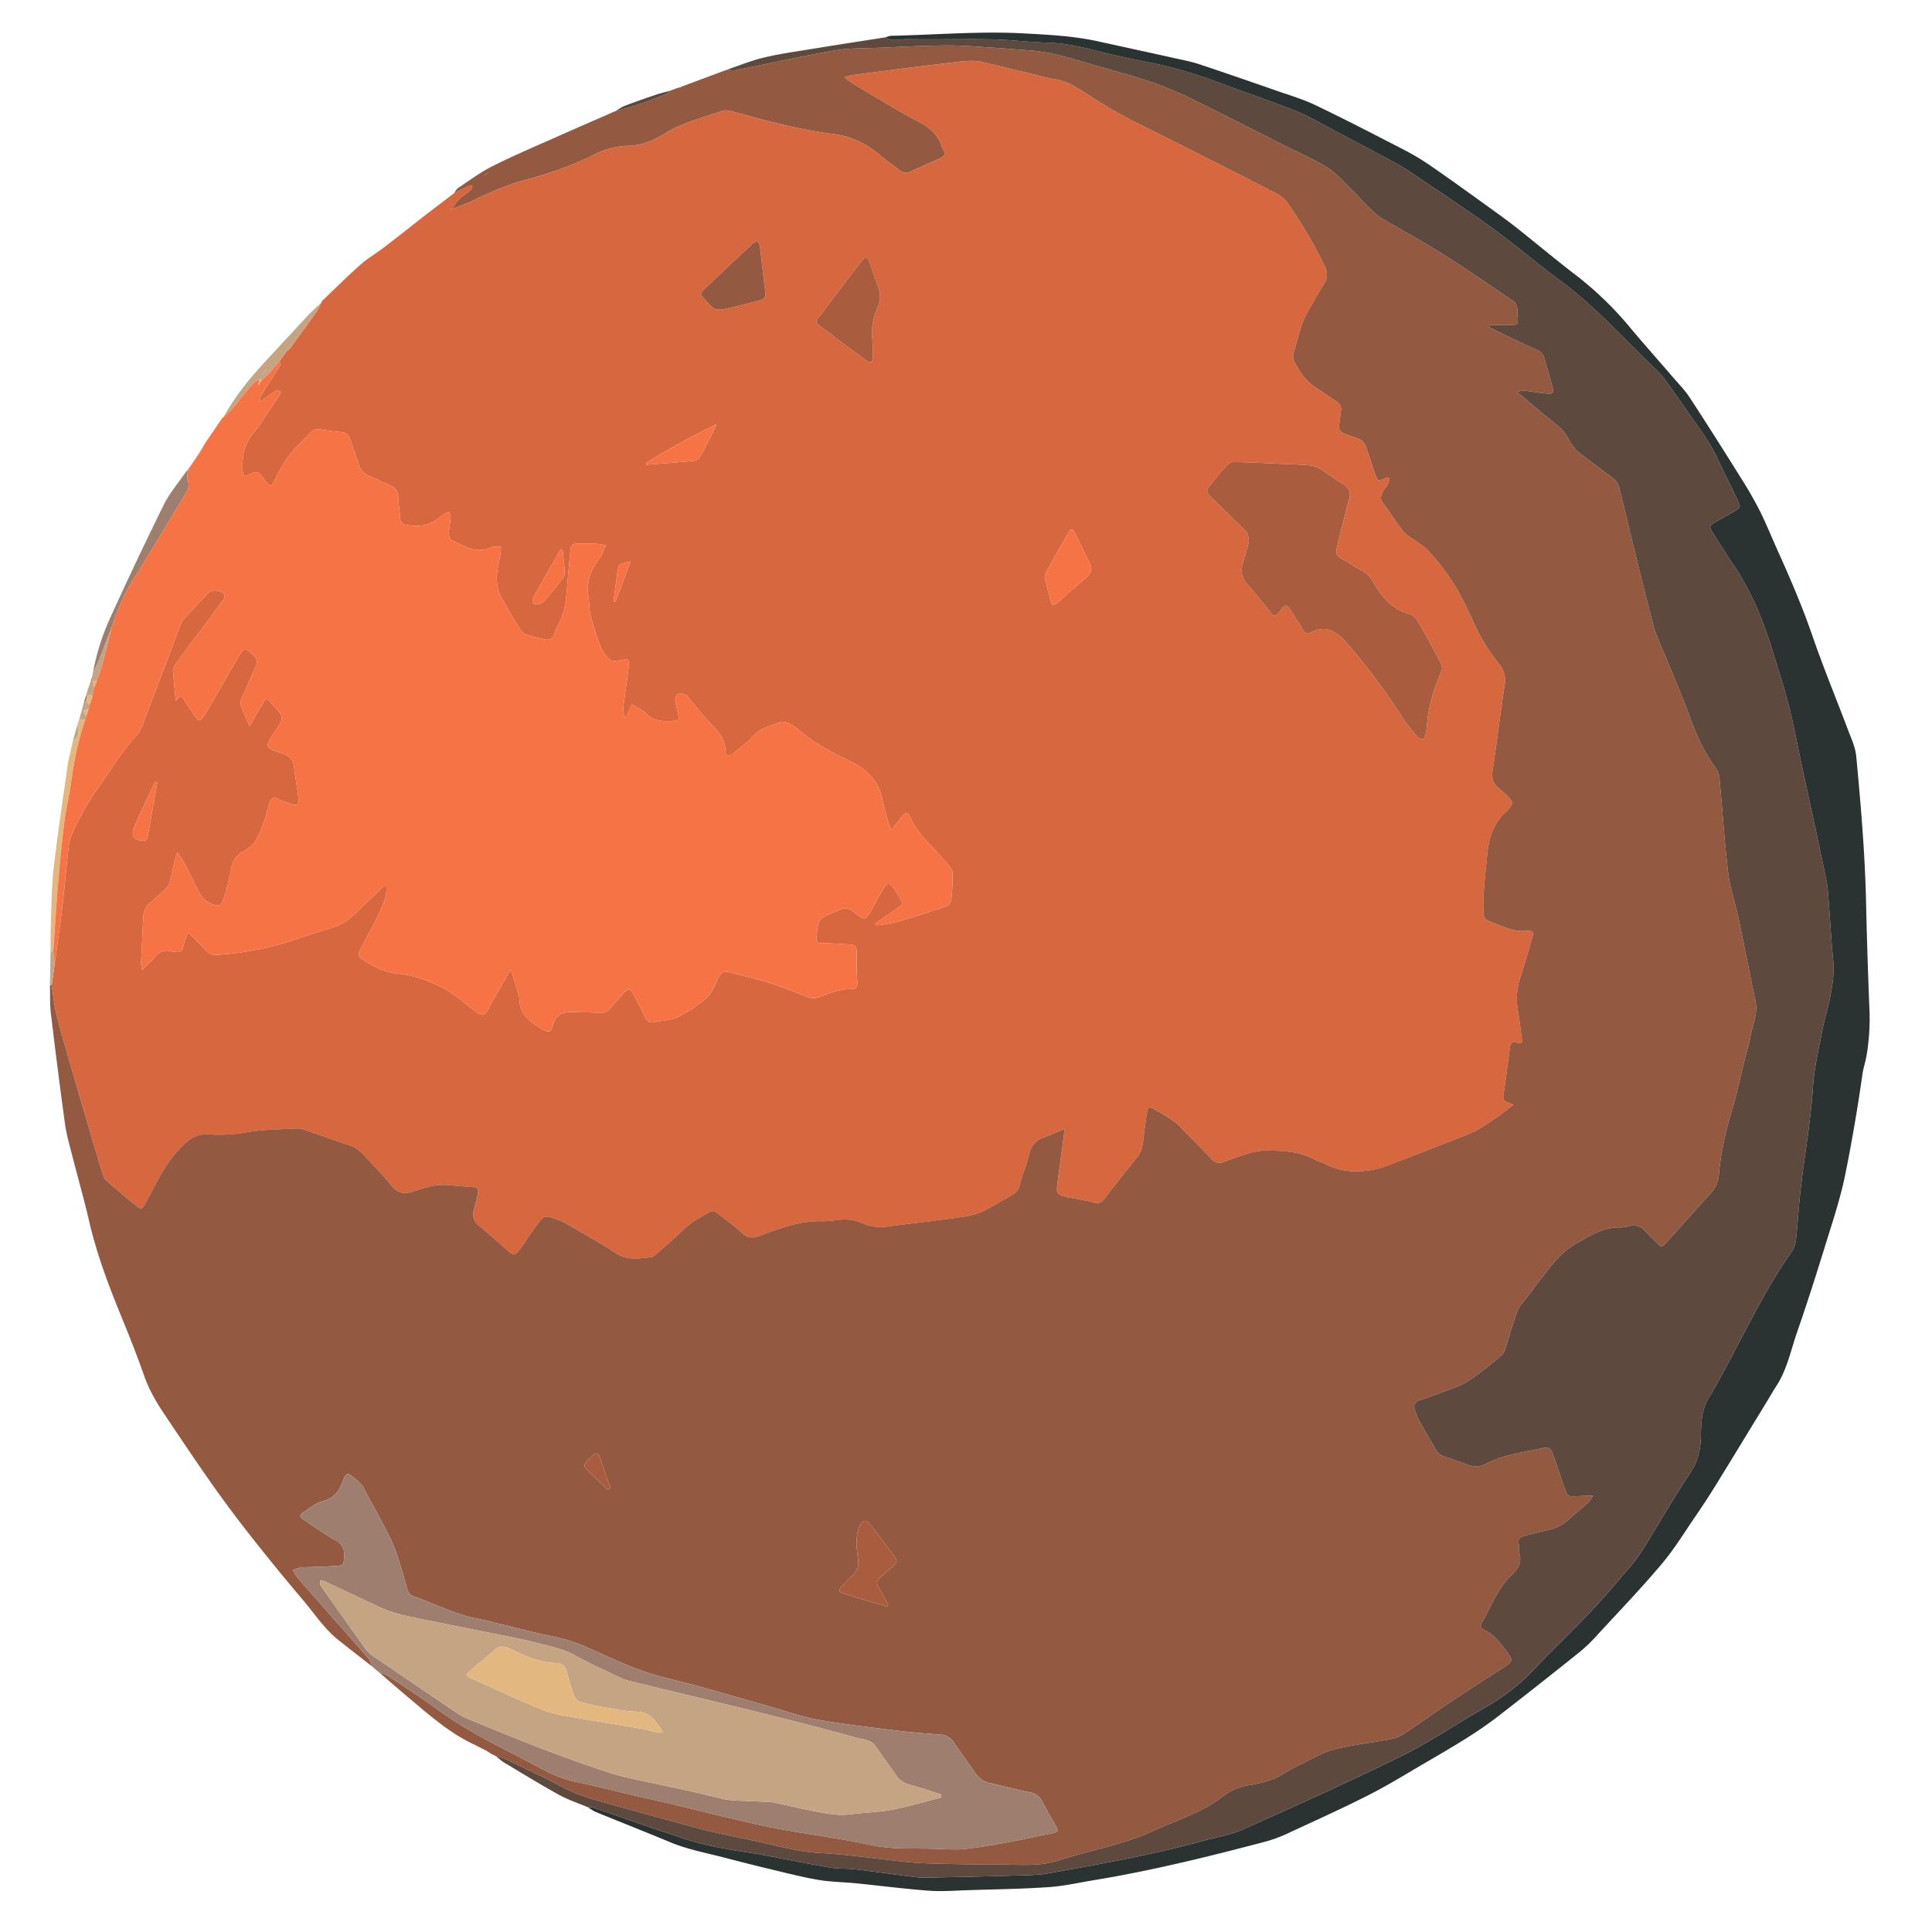 <svg xmlns="http://www.w3.org/2000/svg" viewBox="0 0 620 620">
  <path fill="#D7673F" d="M137.83 68.01l.05-.03.67-.51.04-.04.67-.51.05-.03.67-.52.04-.03.67-.51.05-.03.67-.52.04-.03.67-.51.05-.04.67-.5.04-.04.67-.51.05-.04.92-.68.07-.2.21-.01.9-.72.04-.04c1.18-.58 2.36-1.2 3.57-1.75.7-.32 2.05-.84 2.1-.74.6 1.17-.5 1.6-1.17 2.18-.96.83-2.07 1.5-2.95 2.4-.86.89-1.5 1.98-2.25 2.98l-.55.05.13.32.47-.3c2.15-.87 4.36-1.62 6.44-2.63 5.82-2.83 11.74-5.38 18.04-7 7.41-1.9 14.5-4.68 21.4-7.98a24.63 24.63 0 0 1 10.37-2.68c4.27-.06 8.08-1.52 11.62-3.73 5.75-3.58 12.27-5.2 18.55-7.4.76-.26 1.7-.33 2.48-.13 5.94 1.5 11.82 3.22 17.8 4.6a149.71 149.71 0 0 0 15.28 2.8c5.68.7 10.54 2.83 14.85 6.51 2.17 1.86 4.57 3.44 6.85 5.17 1 .76 1.99 1.1 3.23.54 3.17-1.46 6.36-2.9 9.57-4.28 1.46-.63 1.98-1.49 1.12-2.94-.16-.28-.32-.56-.42-.86-1.3-3.98-4.12-6.26-7.8-8.2-7.02-3.68-13.76-7.9-20.6-11.92-.9-.53-1.7-1.21-2.95-2.1 1.03-.34 1.65-.65 2.3-.73 10.4-1.34 20.8-2.72 31.21-3.91 3.76-.44 7.55-1.15 11.37-.21 5.33 1.32 10.68 2.58 16.02 3.87 2.15.52 4.29 1.24 6.48 1.5 4.3.53 7.68 2.95 11.12 5.18 5.52 3.59 11.22 6.8 17.1 9.74a4295.87 4295.87 0 0 1 43.13 21.79c1.44.74 2.8 1.96 3.72 3.29a152.31 152.31 0 0 1 11.75 19.95c1.11 2.32.87 4.16-.46 6.23-1.72 2.66-3.19 5.5-4.8 8.23-2.52 4.26-3.35 9.1-4.78 13.74-.25.8-.04 1.94.38 2.7 1.74 3.15 3.64 6.2 6.84 8.18 2.25 1.4 4.37 3 6.6 4.44 1.22.8 1.68 1.78 1.42 3.22-.25 1.35-.3 2.74-.57 4.09-.34 1.7.44 2.6 1.93 3.11 1.2.42 2.37.94 3.59 1.26 1.86.49 2.78 1.7 3.32 3.47.83 2.73 1.78 5.44 2.75 8.13.86 2.41.9 2.4 3.32 1.28.19-.08.4-.15.6-.19.1-.02.2.05.5.14.27 1.8-1.16 3.02-1.93 4.36-.87 1.51-.91 2.56.17 3.98 2.26 2.94 4.17 6.14 6.5 9 1.07 1.34 2.82 2.12 4.25 3.17 1.16.86 2.43 1.62 3.41 2.66a71.44 71.44 0 0 1 9.97 13.47c1.89 3.43 3.51 7 5.17 10.56a59.2 59.2 0 0 0 7.67 12.39 8.22 8.22 0 0 1 1.88 7c-1.42 9.12-2.47 18.28-3.87 27.4-.37 2.4.22 4.09 2 5.57 1.13.96 2.25 1.94 3.25 3.03 1.39 1.51 1.35 1.94.1 3.53-.2.25-.38.51-.62.72-4.3 3.66-5.9 8.42-6.42 13.94-.58 6.22-1.45 12.4-1.24 18.67.05 1.52.58 2.36 1.93 2.86 3.84 1.43 7.5 3.44 11.85 3.07 2.11-.18 2.42.36 1.84 2.36-1.2 4.17-2.39 8.34-3.75 12.46-1.15 3.5-1.44 7-.82 10.64.49 2.82.82 5.66 1.2 8.5.29 2.13.24 2.26-1.77 1.85-1.31-.27-1.78.2-1.93 1.33-.71 5.25-1.36 10.51-2.15 15.75-.34 2.32 1.73 1.95 3.24 2.96-1.87 1.4-3.5 2.66-5.18 3.85a91.9 91.9 0 0 1-5.02 3.34 25.48 25.48 0 0 1-3.91 2.05c-9.06 3.57-18.14 7.12-27.24 10.59a24.4 24.4 0 0 1-5.18 1.19c-4.82.7-9.49.18-13.89-2.1-.93-.48-2.02-.68-2.93-1.2-5.1-2.9-10.72-3.04-16.33-3.09-1.76-.02-3.57.43-5.28.93a98.04 98.04 0 0 0-7.82 2.67c-1.68.64-2.88.5-4.2-.95-3.14-3.43-6.55-6.61-9.73-10.01-2.45-2.62-5.6-4.15-8.6-5.92-1.6-.94-2.01-.68-2.3 1.15-.5 3.14-.94 6.3-1.27 9.46a9.38 9.38 0 0 1-2.16 5.15 658.14 658.14 0 0 0-10.21 12.99c-.88 1.13-1.76 1.64-3.25 1.25-2.14-.58-4.33-.94-6.5-1.38-.73-.14-1.48-.19-2.2-.37-3.37-.85-3.58-1.16-3.13-4.57l1.81-13.56.5-3.77c-2.54 1.05-4.5 1.96-6.53 2.65a6.81 6.81 0 0 0-4.82 5.29c-.85 3.48-2.2 6.84-3.16 10.3a4.32 4.32 0 0 1-2.22 2.9c-3.44 1.87-6.74 4.06-10.32 5.6-2.47 1.06-5.28 1.44-7.99 1.81-7.44 1.03-14.92 1.86-22.37 2.83-2.6.34-5.05-.1-7.4-1.14a14.52 14.52 0 0 0-8.07-1.02c-1.67.24-3.38.4-5.06.37-7.08-.2-13.51 2.35-19.97 4.72-2.25.82-3.87.73-5.7-1-2.39-2.24-5.16-4.07-7.68-6.17-.96-.8-1.74-.94-2.84-.34-2.99 1.61-5.9 3.27-8.38 5.68-2.87 2.81-5.96 5.4-8.97 8.06-.3.27-.7.57-1.09.6-3.85.36-7.64 1.21-11.35-1.22-5.13-3.37-10.53-6.33-15.84-9.42a19.95 19.95 0 0 0-3.46-1.55c-3.7-1.29-3.77-1.3-6.19 1.92-1.84 2.46-3.46 5.08-5.3 7.55-1.77 2.37-2.01 2.36-4.19.48-2.96-2.57-5.82-5.26-8.88-7.71-1.83-1.46-2.4-3.1-1.82-5.28.41-1.53.8-3.06 1.18-4.6.53-2.16.18-2.56-1.98-2.68-2.64-.16-5.27-.47-7.9-.64-3.57-.24-6.94.76-10.22 1.93-3.11 1.1-5.46 1-7.69-1.93-2.55-3.35-5.7-6.26-8.49-9.43a11.28 11.28 0 0 0-5.19-3.46c-4.53-1.45-9-3.1-13.52-4.63-.9-.3-1.85-.67-2.76-.62-5.49.3-11.04.27-16.42 1.23-4.02.71-7.98.92-11.96.65-2.96-.2-5.08.61-7.38 2.62-5.02 4.39-8.08 9.99-11.03 15.74-.77 1.5-1.6 2.99-2.43 4.47-.6 1.08-1.33 1.17-2.3.36-3.23-2.75-6.54-5.4-9.7-8.21a6.03 6.03 0 0 1-1.48-2.73c-2.99-9.94-5.94-19.89-8.84-29.85-1.98-6.81-3.97-13.63-5.74-20.5-.82-3.16-1.1-6.45-1.63-9.7l.95-6.81c.82-6.1 1.73-12.18 2.46-18.28.77-6.51 1.3-13.05 2.07-19.56.18-1.54.7-3.1 1.34-4.53a78.42 78.42 0 0 1 8.16-14.3c4.07-5.54 7.4-11.58 12.18-16.64 1.59-1.68 2.3-4.26 3.16-6.52 3.69-9.58 7.28-19.2 10.92-28.79.26-.67.54-1.4 1.02-1.93 2.7-2.98 5.43-5.93 8.22-8.83.97-1.02 4.42-.48 4.97.79.19.42-.1 1.21-.41 1.65-2.55 3.52-5.15 6.99-7.74 10.48-2.6 3.48-5.2 6.95-7.75 10.47a2.9 2.9 0 0 0-.62 1.71c.22 3.15.55 6.28.88 9.73 1-.93 1.62-2 2.54-.47.97 1.63 2.13 3.15 3.14 4.76 1.53 2.47 2.18 2.6 3.66.14 3.06-5.08 5.97-10.25 8.95-15.37.85-1.47 1.73-2.92 2.6-4.37.69-1.13 1.58-1.37 2.63-.5 2.5 2.05 3.28 2.8 1.73 5.82-1.44 2.83-2.52 5.83-3.88 8.7a4.11 4.11 0 0 0-.18 3.65c.76 1.72 1.5 3.45 2.51 5.82l3.05-5.3c.47-.82 1-1.62 1.44-2.46.55-1.03 1.17-1.15 1.94-.26.34.4.65.84 1.02 1.22 3.73 3.93 3.73 3.92.65 8.53-3.35 5-3.4 5.16 2.34 6.97 2.56.8 3.6 2.17 3.87 4.66.35 3.15.94 6.28 1.34 9.43.3 2.45-.3 2.92-2.56 2.1-1.3-.46-2.62-.87-3.84-1.5-1.57-.8-2.44-.2-2.9 1.25-.63 2.02-1.03 4.1-1.76 6.08-.8 2.18-1.65 4.4-2.88 6.34-.8 1.25-2.22 2.24-3.56 3-2.15 1.22-3.54 2.64-3.97 5.29-.59 3.63-1.7 7.19-2.71 10.74-.16.56-.87 1.26-1.42 1.36-1.79.3-5-1.71-5.88-3.46-1.71-3.4-3.42-6.8-5.18-10.17-.53-1.02-1.21-1.96-2.1-3.35-.39 1.03-.7 1.62-.85 2.26-.58 2.46-1.06 4.95-1.71 7.4-.2.76-.74 1.52-1.32 2.08a67.08 67.08 0 0 1-4.73 4.21 6.3 6.3 0 0 0-2.41 4.96c-.21 4.85-.48 9.7-.69 14.55-.02.58.14 1.17.29 2.36 1.7-1.72 3.12-2.93 4.27-4.38 1.37-1.73 2.98-2.2 5.03-1.66.51.13 1.05.13 1.58.2 1.23.19 2-.2 2.32-1.51.35-1.43.88-2.82 1.51-4.76 1.22 1.17 2.23 2.13 3.22 3.12.9.89 1.83 1.77 2.64 2.74 1 1.2 2.2 1.42 3.68 1.33a98.16 98.16 0 0 0 26.66-5.5c3.9-1.37 7.91-2.4 11.78-3.82a14.4 14.4 0 0 0 4.48-2.82c3.3-2.96 6.43-6.12 9.65-9.18.36-.34.84-.55 1.6-1.03.28 3.25-.9 5.86-2.01 8.35-1.59 3.58-3.58 6.97-5.4 10.45l-1.16 2.25c-.62 1.17-.2 2.04.81 2.7 3.56 2.36 7.33 4.3 11.65 4.67 4.85.4 9.32 2.25 13.58 4.2 3.77 1.75 6.95 4.79 10.39 7.27.34.24.63.56.96.82 1.6 1.2 2.77 1.27 3.8-.73 2-3.86 4.23-7.59 6.37-11.37.2-.35.47-.68 1.01-1.46.69 2.21 1.28 4.04 1.82 5.88.35 1.22.87 2.45.9 3.7.13 5.18 3.87 7.43 7.64 9.66 1.55.92 2.52.82 2.92-.99 1.11-4.97 4.68-4.82 8.44-4.65 2.21.1 4.44.02 6.64.24 1.58.16 2.61-.4 3.56-1.55a84.6 84.6 0 0 1 4.41-5c1.31-1.37 1.96-1.25 2.86.42 1.3 2.42 2.63 4.84 3.75 7.35.76 1.68 1.76 2.12 3.5 1.68 1.95-.48 4.05-.46 5.92-1.12 1.96-.69 3.75-1.88 5.56-2.94.9-.53 1.65-1.35 2.55-1.89 2.47-1.48 4.1-3.6 5.13-6.26.26-.68.7-1.3.96-2 .65-1.74 1.92-2.14 3.57-1.72 4.19 1.08 8.42 2.04 12.54 3.33 4.13 1.3 8.17 2.92 12.22 4.48 1.35.53 2.57.64 3.97.13 3.37-1.22 6.71-2.64 10.41-2.59 1.5.02 1.94-.67 1.85-2.2-.2-3.26-.23-6.54-.2-9.82.02-1.5-.6-2.18-2-2.26-3.05-.17-6.11-.41-9.17-.43-1.47-.01-1.93-.53-1.72-1.87l.08-.63c.5-5.28.5-5.29 5.35-7.35.68-.29 1.43-.45 2.06-.83 1.64-.98 2.97-.49 4.35.6 3.88 3.04 3.88 3 6.25-1.4 1.16-2.14 2.34-4.28 3.6-6.35.94-1.53 1.88-1.52 2.91-.04.79 1.13 1.46 2.33 2.2 3.49 1.03 1.61.93 1.99-.64 3.04-2.43 1.63-4.83 3.3-7.24 4.97l.25.6c.55-.03 1.11.02 1.64-.09 2.18-.42 4.4-.75 6.53-1.39 4.75-1.42 9.48-2.94 14.18-4.57.73-.25 1.61-1.24 1.7-1.97.32-2.93.56-5.9.42-8.85-.06-1.09-1.13-2.22-1.94-3.16-2-2.32-4.05-4.6-6.2-6.78a31.4 31.4 0 0 1-5.53-8.06c-.74-1.46-1.25-1.46-2.3-.23-1.16 1.37-2.26 2.78-3.62 4.47-.4-.92-.76-1.51-.93-2.15-.73-2.66-1.5-5.3-2.07-8-1.24-5.82-5.3-9.46-10.19-11.8-5.87-2.8-11.55-5.72-16.47-10.02a12.89 12.89 0 0 0-3.16-2.12c-.9-.4-2.2-.77-3-.42-2.85 1.26-6.07 1.7-8.36 4.3-1.87 2.12-4.23 3.82-6.45 5.61-1.66 1.35-2.57 1.06-2.64-.98-.13-3.38-2.05-5.6-4.19-7.88-2.54-2.69-4.85-5.6-7.25-8.4-.41-.49-.71-1.23-1.23-1.43-.8-.31-1.84-.55-2.58-.27-.49.18-.92 1.36-.85 2.03.19 1.67.69 3.3 1.04 4.96.22 1.05-.13 1.54-1.28 1.62-3.46.23-6.82.3-9.33-2.69-.14-.16-.34-.26-.52-.37l-3.8-2.21c-.56 1.19-1.11 2.38-1.68 3.56-.1.19-.23.35-.5.73-.72-1.67-.64-3.23-.42-4.82.53-3.89 1.09-7.77 1.56-11.66.26-2.21-.02-2.37-2.22-2.06-1.2.17-2.83.65-3.57.09a10.26 10.26 0 0 1-3.16-4.2 85.19 85.19 0 0 1-3.28-10.28c-.51-2.02-.4-4.18-.72-6.26-.71-4.62.91-8.5 3.63-12.07.25-.34.54-.67.7-1.05.44-1.02.82-2.07 1.22-3.1-1.1-.15-2.2-.38-3.32-.43-1.9-.07-3.8.03-5.7-.04-1.44-.06-2.18.57-2.3 1.98-.3 3.47-.64 6.94-.93 10.42-.36 4.32-.56 8.67-2.53 12.68a58.92 58.92 0 0 0-1.78 4.08c-.56 1.42-1.55 1.94-3.01 1.57-2.05-.52-4.14-.92-6.12-1.64-.8-.29-1.5-1.17-1.97-1.95-2-3.24-3.98-6.5-5.8-9.84-2.32-4.22-1.43-8.63-.47-13.01.24-1.07.23-2.2.34-3.29-1.13.07-2.4-.18-3.36.25-4.82 2.2-8.6-.6-12.57-2.44-.51-.24-.82-1.45-.8-2.2.06-1.68.43-3.35.57-5.04.04-.56-.26-1.15-.4-1.72-.5.15-1.02.23-1.44.48-.64.38-1.23.85-1.8 1.33-3.07 2.6-6.62 3-10.45 2.35-1.4-.23-2.02-.87-2.11-2.27-.16-2.32-.59-4.63-.63-6.95-.02-1.95-1.04-2.82-2.63-3.5-2.24-.94-4.42-2.03-6.65-3.01a5.94 5.94 0 0 1-3.45-3.9c-.8-2.53-1.76-5-2.55-7.54-.5-1.6-1.39-2.5-3.12-2.66a92.2 92.2 0 0 1-6.62-.87c-1.41-.24-2.43.21-3.37 1.25-2.2 2.42-4.7 4.62-6.67 7.22-1.84 2.41-3.2 5.2-4.66 7.88-1.19 2.2-1.2 2.26-2.85.24-.14-.16-.26-.34-.39-.5-2.16-2.76-2.18-2.8-5.29-1.38-1.09.5-1.53.3-1.62-.93-.34-4.44.19-8.52 3.17-12.23 2.85-3.53 5.19-7.49 7.74-11.26.36-.53.73-1.05 1-1.62.13-.24.15-.76.01-.84-.3-.2-.83-.39-1.1-.25-.83.44-1.6 1.03-2.38 1.56l-3.17 2.17c.35-1.24.38-1.81.65-2.25 1.73-2.79 3.52-5.54 5.27-8.31.5-.78 1.31-1.5.54-2.56l2.44-3.35.8-.54c2.87-3.96 5.76-7.9 8.58-11.88.63-.9 1.05-1.96 1.57-2.94l-.06.03.33-.65c4.12-3.92 8.16-7.96 12.42-11.74 2.28-2.02 4.98-3.55 7.4-5.42 4.7-3.6 9.34-7.28 14-10.93l.7-.53zm324.39 144.42c-2.35-4.38-4.7-8.77-7.2-13.05-.6-1.02-1.72-2.1-2.8-2.4-5.59-1.48-8.8-5.56-11.48-10.18a9.49 9.49 0 0 0-4.02-3.86c-2.16-1.12-4.16-2.54-6.3-3.68-1.37-.72-1.81-1.72-1.48-3.12a438.48 438.48 0 0 1 4.05-15.96c.57-2.1.03-3.6-1.95-4.79-2.64-1.57-5.05-3.5-7.67-5.1-1-.6-2.32-.88-3.51-.98-3.26-.26-6.54-.36-9.8-.5-4.75-.21-9.5-.46-14.24-.53-.78-.01-1.75.64-2.33 1.27-1.71 1.87-3.28 3.87-4.88 5.84-1.63 2-1.63 2.45.18 4.26 3.14 3.13 6.34 6.22 9.5 9.33.68.67 1.5 1.3 1.9 2.12.41.87.7 2 .52 2.92-.43 2.17-1.16 4.27-1.8 6.4-.76 2.59-.63 4.88 1.35 7.05 2.7 2.97 5.16 6.16 7.67 9.3.97 1.22 1.59.92 2.43-.16 2.38-3.04 2.42-3.02 4.51.28 1.07 1.7 2.19 3.37 3.18 5.12.66 1.15 1.53 1.48 2.64.92 5.31-2.7 8.78.24 11.95 3.92a205.83 205.83 0 0 1 17.4 23.38c1.42 2.22 3.15 4.25 4.85 6.28.4.47 1.24.74 1.9.77.21 0 .57-1 .7-1.59a25 25 0 0 0 .44-3.14c.44-5.43 1.97-10.59 4-15.61.28-.69.52-1.39.9-2.4-.14-.53-.23-1.4-.61-2.11zm-182.29-103.5c-.48-3.7.43-7.14 1.79-10.5a8.3 8.3 0 0 0 .06-6.46c-.96-2.46-1.72-5-2.63-7.48-.88-2.38-1.28-2.47-2.8-.52-3.13 4-6.18 8.05-9.25 12.1-1.54 2.01-3 4.08-4.6 6.05-.83 1.01-.62 1.6.34 2.31 5 3.71 9.99 7.47 15 11.17.48.35 1.18.68 1.69.59.31-.06.46-.96.54-1.14-.04-2.32.11-4.24-.14-6.11zm-54.87-14.1c1.28 1.38 2.45 2.94 3.95 4.03.77.57 2.21.61 3.24.39 3.82-.84 7.59-1.88 11.38-2.83 1.38-.35 2.2-.9 1.97-2.62-.67-4.92-1.13-9.87-1.73-14.8-.07-.56-.48-1.08-.73-1.63-.54.27-1.18.42-1.6.81-5.18 4.83-10.32 9.68-15.46 14.54-.45.42-.8.94-1.12 1.33.05.38-.01.66.1.78zm112.25 98.42c.35 1.21 1.3.85 2 .25 1.28-1.1 2.5-2.26 3.76-3.38 1.89-1.67 3.81-3.31 5.7-4.99 1.29-1.15 1.92-2.47 1.05-4.2-1.65-3.31-3.26-6.63-4.87-9.95-.45-.92-1.13-1.56-1.81-.42-2.58 4.35-5.03 8.78-7.51 13.18-.15.27-.18.6-.39 1.4.6 2.42 1.25 5.3 2.07 8.11zm-115.02-45.32c.76-.07 1.8-.48 2.15-1.07 2-3.42 3.82-6.94 5.45-10.66-7.87 3.69-15.26 8.01-22.63 12.37l.25.58c4.92-.4 9.86-.75 14.78-1.22zm-51.14 43.86c-.74 1.34-.03 2.36 1.47 2.08.85-.16 1.77-.7 2.35-1.36 1.87-2.13 3.63-4.37 5.37-6.62.43-.55.93-1.3.9-1.93-.12-2.48-.44-4.96-.69-7.44l-.73-.07c-2.9 5.11-5.82 10.2-8.67 15.34zM42.98 265.58c-1.15 2.61.51 4.54 3.42 4.15.27-.03.55-.26.76-.46.14-.13.18-.38.22-.59l3.11-17.57-.78-.14c-2.25 4.87-4.57 9.7-6.73 14.6zm155.15-81.83c-.45 3.1-.84 6.2-1.25 9.3l.63.15 4.87-13c-3.82.76-3.85.76-4.25 3.55z"/>
  <path fill="#935941" d="M145.04 67.03c.74-1 1.39-2.1 2.25-2.98.88-.9 1.99-1.57 2.95-2.4.67-.58 1.77-1.01 1.16-2.18-.05-.1-1.39.42-2.1.74-1.2.55-2.38 1.17-3.57 1.75.43-.56.74-1.29 1.3-1.65 3.7-2.44 7.28-5.15 11.23-7.1 7.1-3.54 14.43-6.62 21.68-9.86 4.83-2.15 9.69-4.25 14.53-6.37l1.68-.76 1.35-.57c2.32-.64 4.68-1.18 6.96-1.95 3-1 5.95-2.16 8.9-3.33.64-.25 1.15-.84 1.72-1.28l1.4-.51.58-.23 1.15-.32.87-.36 14.12-5.27c1 .05 2.03.3 2.98.1 10.5-2.08 20.94-4.46 31.48-6.27 4.97-.86 10.11-.71 15.18-.93 7.08-.3 14.17-.69 21.25-.72 5.06-.02 10.12.45 15.18.76 3.59.22 7.16.57 10.75.8 7.47.47 14.5 2.84 21.62 4.89 6.3 1.81 12.64 3.5 18.83 5.64a118.6 118.6 0 0 1 13.38 5.76c9.61 4.72 19.12 9.62 28.68 14.44 4.54 2.3 9.27 4.28 13.56 6.97 2.88 1.82 5.16 4.6 7.68 7 3.51 3.34 6.38 7.36 10.7 9.85 6.62 3.79 13.28 7.52 19.72 11.59 7.17 4.53 14.1 9.43 21.16 14.12 1.98 1.32 1.52 3.36 1.67 5.17.23 2.7.12 2.69-2.65 2.7-2.06 0-4.1.06-6.16.1l-.2.7c2.52 1.22 5.02 2.46 7.54 3.66a285.5 285.5 0 0 0 7.5 3.48c1.35.6 2.26 1.5 2.65 2.94.84 3.07 1.73 6.11 2.53 9.19.44 1.69.07 2.14-1.72 1.97-2.22-.2-4.42-.58-6.63-.84a5.6 5.6 0 0 0-2.97.33c2.37 2.01 4.73 4.04 7.12 6.04 2.11 1.76 4.35 3.39 6.36 5.26a13.74 13.74 0 0 1 3.07 3.92c.97 2 2.34 3.5 4.05 4.8 3.29 2.49 6.57 5 9.9 7.44a5.44 5.44 0 0 1 2.25 3.3c3.58 14.7 7.12 29.43 10.92 44.09.97 3.75 2.84 7.27 4.3 10.9 2.49 6.18 5.16 12.3 7.43 18.57 2.1 5.8 4.6 11.34 8.28 16.34.7.97 1.12 2.3 1.23 3.51.95 10.01 1.56 20.06 2.76 30.04.6 5.01 2.33 9.88 3.38 14.86 1.86 8.8 3.52 17.65 5.4 26.45.82 3.86-.85 7.29-1.51 10.88-.56 3-1.5 5.94-2.24 8.91-1.09 4.41-1.97 8.88-3.26 13.23-2.2 7.42-4.12 14.9-4.74 22.63a9.94 9.94 0 0 1-2.81 6.2c-4.74 5.13-9.32 10.4-14.03 15.57-1.48 1.63-1.6 1.56-3.2 0a109.78 109.78 0 0 1-3.78-3.85 4.74 4.74 0 0 0-4.6-1.49c-1.05.19-2.1.52-3.14.49-5.5-.17-9.77 2.68-14.32 5.24-5.05 2.84-8.1 7.33-11.48 11.63-1.96 2.5-3.77 5.13-5.83 7.54-1.68 1.96-2.05 4.38-2.85 6.65-.96 2.69-1.65 5.47-2.6 8.17-.29.84-.88 1.7-1.57 2.26-3.5 2.76-6.9 5.7-10.66 8.04-2.74 1.7-6 2.6-9.05 3.79a93.51 93.51 0 0 1-6 2.1c-1.68.52-2.17 1.6-1.65 3.16.4 1.2.83 2.4 1.43 3.5 1.58 2.88 3.3 5.68 4.9 8.55a5.8 5.8 0 0 0 3.47 3.01c2.53.78 4.98 1.79 7.5 2.6 1.74.58 3.46.67 5.22-.25 5.63-2.95 11.89-3.77 18-5.05 2.68-.57 3.04-.29 3.96 2.31 1.17 3.3 2.27 6.62 3.42 9.92 1.1 3.21 1.11 3.2 4.41 3.06 1.45-.06 2.89-.1 4.87-.15-.69 1.04-.96 1.72-1.46 2.16-2.13 1.9-4.35 3.7-6.48 5.6a13.95 13.95 0 0 1-6.74 3.33c-2.5.5-4.94 1.22-7.4 1.84-1.3.33-2.05.98-1.79 2.48.18 1.04 0 2.15.26 3.16.75 2.82-.3 4.92-2.33 6.76-4.7 4.25-6.64 10.25-9.78 15.5-.64 1.06-.21 1.8.83 2.28 3.4 1.61 5.51 4.55 7.63 7.48 1.51 2.1 1.43 2.7-.67 4.07-3.19 2.08-6.42 4.09-9.61 6.17-3.28 2.13-6.54 4.3-9.78 6.48-4.56 3.09-9.04 6.28-13.65 9.27a12.4 12.4 0 0 1-4.4 1.65c-5.83 1.1-11.77 1.7-17.5 3.14-3.53.88-6.78 2.86-10.1 4.46a81.11 81.11 0 0 0-7 3.76c-3.16 1.92-6.7 2.7-10.21 3.3a19.14 19.14 0 0 0-8.67 3.68c-6.74 5.24-14.84 7.6-22.41 11.07-9.7 4.46-20.22 6.2-30.29 9.43-6.16 1.98-12.34 1.33-18.54 1.32-6.65 0-13.3-.12-19.96-.27-3.27-.08-6.56-.2-9.81-.53-9.37-.95-18.71-2.4-28.1-2.9-5.9-.32-11.46-1.7-17.1-3.01-5.87-1.36-11.8-2.46-17.67-3.8-3.8-.88-7.57-1.98-11.34-3-7.14-1.95-14.28-3.86-21.4-5.89-4.87-1.38-9.78-2.62-14.34-5.02-6.28-3.3-12.71-6.32-19.1-9.4-1.03-.5-2.18-.7-3.28-1.05l-1.38-.66-1.59-1.02c-1.6-.8-3.2-1.62-4.81-2.41-7.49-3.68-13.66-9.18-19.97-14.47-3.23-2.7-6.4-5.48-9.59-8.22 1.05.42 2.2.68 3.12 1.3 5.3 3.51 10.62 7 15.78 10.72 6.99 5.03 14.45 9.22 22.13 13.08 4.26 2.15 8.44 4.43 12.67 6.64a36.99 36.99 0 0 0 9.84 3.45c5.68 1.16 11.3 2.66 16.96 3.98 5.04 1.18 10.1 2.29 15.14 3.48 5.24 1.24 10.45 2.59 15.7 3.81 5.35 1.25 10.69 2.57 16.08 3.58 7.39 1.38 14.82 2.46 22.23 3.73 3.12.54 6.21 1.24 9.33 1.84 6.28 1.2 12.64.78 18.98.97 3.38.1 6.8.4 10.13.05 4.84-.5 9.63-1.41 14.42-2.28 4.17-.76 8.3-1.7 12.46-2.54 3.29-.68 3.27-.67 1.66-3.45-1.33-2.29-2.61-4.6-3.86-6.94a5.2 5.2 0 0 0-3.84-2.94c-4.35-.86-8.65-2-12.97-2.99a7.65 7.65 0 0 1-4.79-3.39c-2.19-3.24-4.55-6.37-6.74-9.61a5.48 5.48 0 0 0-4.47-2.57c-4.32-.31-8.65-.62-12.95-1.15-8.73-1.08-17.48-2.07-26.15-3.58-5.07-.88-9.98-2.7-14.96-4.1-7.93-2.26-15.85-4.56-23.8-6.77-5.8-1.61-11.74-2.77-17.4-4.75-6.09-2.13-11.93-4.96-17.84-7.54a54.3 54.3 0 0 0-11.46-3.67c-5.59-1.08-11.1-2.6-16.64-3.92-2.37-.57-4.71-1.23-7.1-1.67-7.26-1.34-13.76-4.83-20.64-7.21-1.13-.4-1.66-1.15-1.99-2.25-1.32-4.47-2.45-9.02-4.15-13.34-1.54-3.92-3.7-7.6-5.64-11.36-1.22-2.35-2.68-4.59-3.76-7-.97-2.17-2.75-3.43-4.48-4.81-1.06-.84-1.74-.42-2.21.66-.21.48-.42.97-.6 1.47-1.12 3.17-3 5.28-6.53 6.2-2.25.58-4.2 2.35-6.25 3.65-.97.6-.92 1.35.02 1.98 1.84 1.26 3.68 2.51 5.54 3.72 1.5.99 2.99 2.04 4.59 2.84 2.49 1.25 3.46 3.09 3.19 5.87-.21 2.16-.13 2.44-2.22 2.6-3.48.25-6.97.31-10.46.45-.31.02-.65-.1-.95-.02-.96.27-1.91.6-2.86.9.47.8.85 1.67 1.45 2.36 3.95 4.55 7.94 9.07 11.93 13.6 3.63 4.12 7.3 8.22 10.87 12.4.64.74.92 1.8 1.37 2.7-3.63-2.83-7.29-5.65-10.9-8.52-4.53-3.59-7.67-8.44-11.35-12.79a702.44 702.44 0 0 1-14.3-17.42 420.3 420.3 0 0 1-13.24-17.41c-5.88-8.28-11.54-16.7-17.18-25.14-2.51-3.77-4.78-7.66-6.3-12-2.3-6.6-4.9-13.1-7.54-19.56-4.06-9.9-7.8-19.9-10.2-30.36-1.6-6.92-3.57-13.74-5.32-20.61-.86-3.38-1.87-6.76-2.35-10.2a1951.3 1951.3 0 0 1-4.59-35.92c-.34-2.9-.2-5.88-.27-8.83l.28.04.28.06c.52 3.24.8 6.53 1.62 9.7 1.77 6.86 3.76 13.68 5.75 20.49 2.9 9.96 5.85 19.91 8.83 29.85.3.98.75 2.08 1.48 2.73 3.17 2.81 6.48 5.46 9.7 8.2.97.82 1.7.73 2.3-.35.83-1.48 1.66-2.96 2.43-4.47 2.96-5.75 6.01-11.35 11.04-15.74 2.3-2 4.4-2.83 7.37-2.62 3.99.27 7.94.06 11.97-.65 5.37-.96 10.93-.93 16.41-1.23.91-.05 1.87.32 2.77.62 4.5 1.53 8.98 3.18 13.52 4.63 2.1.67 3.74 1.82 5.19 3.46 2.8 3.17 5.93 6.08 8.49 9.43 2.22 2.92 4.57 3.03 7.68 1.93 3.28-1.17 6.65-2.17 10.22-1.93 2.64.17 5.27.48 7.9.64 2.16.12 2.51.52 1.98 2.68-.38 1.54-.76 3.07-1.17 4.6-.59 2.18-.01 3.81 1.81 5.28 3.06 2.45 5.92 5.14 8.89 7.7 2.18 1.9 2.42 1.9 4.19-.47 1.83-2.46 3.45-5.09 5.3-7.55 2.42-3.22 2.48-3.2 6.18-1.92 1.2.41 2.37.92 3.46 1.55 5.31 3.09 10.71 6.05 15.84 9.42 3.71 2.43 7.5 1.58 11.36 1.22.38-.03.78-.33 1.08-.6 3.02-2.66 6.1-5.25 8.98-8.06 2.47-2.41 5.38-4.06 8.37-5.68 1.1-.6 1.89-.46 2.85.34 2.52 2.1 5.29 3.93 7.67 6.17 1.83 1.73 3.45 1.83 5.7 1 6.46-2.37 12.9-4.91 19.97-4.72 1.69.04 3.4-.13 5.07-.37 2.8-.4 5.46-.1 8.06 1.02a13.74 13.74 0 0 0 7.4 1.14c7.46-.97 14.93-1.8 22.38-2.83 2.7-.37 5.52-.74 7.98-1.8 3.58-1.55 6.89-3.74 10.32-5.62a4.32 4.32 0 0 0 2.22-2.88c.96-3.47 2.31-6.83 3.17-10.31a6.81 6.81 0 0 1 4.82-5.29c2.03-.69 3.98-1.6 6.53-2.65l-.5 3.77c-.6 4.52-1.22 9.04-1.81 13.56-.45 3.41-.24 3.72 3.12 4.57.72.18 1.47.23 2.2.37 2.17.44 4.37.8 6.5 1.38 1.5.4 2.38-.12 3.25-1.25 3.36-4.37 6.75-8.71 10.22-12.99a9.37 9.37 0 0 0 2.16-5.15c.32-3.16.77-6.32 1.26-9.46.3-1.83.71-2.1 2.3-1.15 3 1.77 6.15 3.3 8.6 5.92 3.18 3.4 6.6 6.58 9.74 10.01 1.32 1.45 2.51 1.6 4.2.95 2.57-.99 5.17-1.9 7.82-2.67a18.8 18.8 0 0 1 5.28-.93c5.6.05 11.23.19 16.32 3.1.91.51 2 .7 2.94 1.2 4.4 2.27 9.06 2.79 13.88 2.09a24.4 24.4 0 0 0 5.18-1.2c9.1-3.46 18.18-7 27.24-10.58a25.48 25.48 0 0 0 3.92-2.05 91.14 91.14 0 0 0 5.01-3.34c1.69-1.19 3.32-2.46 5.18-3.85-1.51-1-3.58-.64-3.23-2.96.78-5.24 1.43-10.5 2.14-15.75.16-1.13.62-1.6 1.94-1.33 2 .41 2.05.29 1.76-1.86-.37-2.83-.7-5.67-1.2-8.49-.62-3.63-.33-7.13.83-10.64 1.36-4.12 2.55-8.29 3.75-12.46.57-2 .27-2.54-1.84-2.36-4.36.37-8.01-1.64-11.85-3.07-1.35-.5-1.88-1.34-1.94-2.86-.2-6.28.66-12.45 1.24-18.67.52-5.52 2.13-10.28 6.42-13.94.24-.2.43-.47.63-.72 1.24-1.6 1.28-2.02-.1-3.53-1-1.09-2.13-2.07-3.26-3.03-1.77-1.48-2.37-3.16-2-5.57 1.4-9.12 2.46-18.28 3.87-27.4a8.22 8.22 0 0 0-1.88-7 59.16 59.16 0 0 1-7.67-12.39c-1.65-3.55-3.28-7.13-5.17-10.56a71.69 71.69 0 0 0-9.97-13.47c-.98-1.04-2.25-1.8-3.41-2.66-1.43-1.05-3.17-1.83-4.25-3.16-2.33-2.87-4.24-6.07-6.5-9.01-1.08-1.42-1.03-2.47-.16-3.98.77-1.34 2.2-2.55 1.92-4.36-.3-.09-.4-.16-.5-.14-.2.04-.4.1-.6.2-2.42 1.1-2.46 1.12-3.32-1.29-.96-2.7-1.91-5.4-2.74-8.13-.54-1.77-1.47-2.98-3.33-3.47-1.22-.32-2.4-.84-3.6-1.26-1.48-.52-2.26-1.41-1.92-3.11.27-1.35.32-2.74.57-4.1.26-1.43-.2-2.42-1.42-3.21-2.23-1.44-4.35-3.04-6.6-4.44-3.2-1.99-5.1-5.03-6.84-8.19a3.86 3.86 0 0 1-.38-2.69c1.43-4.63 2.27-9.48 4.78-13.74 1.62-2.74 3.08-5.57 4.8-8.23 1.33-2.07 1.58-3.91.46-6.23a152.31 152.31 0 0 0-11.74-19.95 10.52 10.52 0 0 0-3.73-3.29 4306.36 4306.36 0 0 0-43.12-21.79c-5.89-2.93-11.59-6.15-17.1-9.74-3.44-2.23-6.83-4.65-11.13-5.17-2.19-.27-4.32-1-6.48-1.51-5.34-1.29-10.69-2.55-16.02-3.87-3.81-.94-7.6-.23-11.37.2-10.41 1.2-20.8 2.58-31.2 3.92-.66.08-1.28.4-2.3.72 1.24.9 2.04 1.58 2.94 2.1 6.84 4.03 13.58 8.25 20.6 11.94 3.68 1.93 6.51 4.2 7.8 8.2.1.3.27.57.43.85.85 1.45.33 2.31-1.13 2.94-3.2 1.38-6.4 2.82-9.57 4.28-1.24.57-2.23.22-3.23-.54-2.28-1.73-4.67-3.31-6.84-5.17a27.3 27.3 0 0 0-14.86-6.5 149.76 149.76 0 0 1-15.28-2.82c-5.97-1.37-11.86-3.1-17.8-4.6a4.55 4.55 0 0 0-2.47.14c-6.3 2.2-12.8 3.82-18.56 7.4-3.54 2.2-7.34 3.67-11.62 3.73a24.63 24.63 0 0 0-10.37 2.68 116 116 0 0 1-21.4 7.99c-6.3 1.61-12.21 4.16-18.04 7-2.08 1-4.29 1.75-6.44 2.62l-.04-.06zm11.17-11.32l-.71.54-.21.11.23-.07.72-.55.7-.55.2-.08-.21.06-.72.54zm125.84 453.8c-.78-1.28-.8-2.32.41-3.32 1.3-1.07 2.56-2.19 3.83-3.3 1.73-1.48 1.86-1.92.57-3.67a371.86 371.86 0 0 0-7.5-9.82c-1.47-1.86-2.44-1.84-3.48.31-.69 1.44-.93 3.2-.98 4.82-.06 1.99.19 4 .48 5.98.32 2.1-.39 3.7-1.84 5.12-1.22 1.17-2.44 2.34-3.57 3.59-.9 1-.71 1.7.56 2.1 4.7 1.46 9.42 2.86 14.13 4.28l.38-.6c-.99-1.83-1.92-3.7-3-5.48zM192.4 467.4c-.38-1.1-1.14-1.22-1.96-.52-.8.68-1.5 1.48-2.25 2.21-.9.87-.7 1.76.06 2.5 2.23 2.2 4.52 4.34 6.79 6.5l.86-.59c-1.17-3.37-2.32-6.74-3.5-10.1z"/>
  <path fill="#5D493E" d="M233.2 22.4c1 .05 2.03.3 2.98.1 10.5-2.08 20.94-4.46 31.48-6.27 4.97-.86 10.11-.71 15.18-.93 7.08-.3 14.16-.69 21.25-.72 5.06-.02 10.12.45 15.18.76 3.58.22 7.16.57 10.75.8 7.47.47 14.5 2.84 21.62 4.89 6.3 1.81 12.64 3.5 18.83 5.64a118.6 118.6 0 0 1 13.38 5.76c9.61 4.72 19.12 9.62 28.68 14.44 4.54 2.3 9.27 4.28 13.56 6.97 2.88 1.82 5.16 4.6 7.68 7 3.5 3.34 6.37 7.36 10.7 9.85 6.62 3.79 13.28 7.52 19.72 11.59 7.17 4.53 14.1 9.43 21.16 14.12 1.98 1.32 1.52 3.36 1.67 5.17.22 2.7.12 2.69-2.65 2.7-2.06 0-4.1.06-6.16.1l-.2.7c2.52 1.22 5.02 2.46 7.54 3.66a285.5 285.5 0 0 0 7.5 3.48c1.35.6 2.26 1.5 2.65 2.94.83 3.07 1.73 6.11 2.53 9.19.44 1.7.06 2.14-1.72 1.97-2.22-.2-4.42-.58-6.63-.84a5.6 5.6 0 0 0-2.97.33c2.37 2.01 4.73 4.04 7.12 6.04 2.11 1.76 4.35 3.39 6.36 5.26a13.74 13.74 0 0 1 3.07 3.92c.97 2 2.34 3.5 4.04 4.8 3.3 2.49 6.58 5 9.9 7.44a5.44 5.44 0 0 1 2.26 3.3c3.58 14.7 7.11 29.43 10.92 44.09.97 3.75 2.83 7.27 4.3 10.9 2.49 6.18 5.15 12.3 7.43 18.57 2.1 5.8 4.6 11.34 8.27 16.34.71.97 1.13 2.3 1.24 3.51.95 10.01 1.56 20.06 2.76 30.04.6 5.01 2.33 9.88 3.38 14.86 1.86 8.8 3.52 17.65 5.4 26.45.82 3.86-.85 7.29-1.51 10.88-.56 3-1.5 5.94-2.24 8.91-1.09 4.41-1.97 8.88-3.26 13.23-2.2 7.43-4.12 14.9-4.74 22.63a9.94 9.94 0 0 1-2.82 6.2c-4.73 5.13-9.31 10.4-14.02 15.57-1.49 1.63-1.6 1.56-3.2 0a109.78 109.78 0 0 1-3.78-3.85 4.74 4.74 0 0 0-4.6-1.49c-1.05.19-2.1.52-3.14.49-5.5-.17-9.77 2.68-14.33 5.24-5.04 2.84-8.09 7.33-11.47 11.63-1.96 2.5-3.77 5.13-5.83 7.54-1.68 1.96-2.05 4.38-2.86 6.65-.95 2.7-1.64 5.47-2.58 8.17-.3.84-.89 1.7-1.59 2.26-3.48 2.76-6.88 5.7-10.65 8.04-2.74 1.7-6 2.6-9.05 3.79a93.51 93.51 0 0 1-6 2.1c-1.68.52-2.17 1.6-1.65 3.16.4 1.2.83 2.4 1.43 3.5 1.58 2.88 3.3 5.68 4.9 8.55a5.8 5.8 0 0 0 3.47 3.02c2.53.77 4.98 1.78 7.5 2.6 1.74.57 3.46.66 5.22-.26 5.63-2.95 11.88-3.77 17.99-5.05 2.7-.56 3.05-.29 3.97 2.31 1.17 3.3 2.27 6.62 3.41 9.92 1.12 3.21 1.12 3.2 4.42 3.06 1.44-.06 2.89-.1 4.87-.15-.69 1.04-.97 1.72-1.46 2.16-2.13 1.9-4.35 3.7-6.48 5.6a13.95 13.95 0 0 1-6.74 3.33c-2.5.5-4.94 1.22-7.4 1.84-1.3.33-2.05.98-1.79 2.48.18 1.04 0 2.16.26 3.16.75 2.82-.3 4.92-2.33 6.76-4.7 4.25-6.64 10.25-9.78 15.5-.64 1.06-.21 1.8.83 2.28 3.4 1.62 5.51 4.56 7.62 7.48 1.52 2.1 1.43 2.7-.66 4.07-3.19 2.08-6.42 4.09-9.61 6.17-3.28 2.13-6.55 4.3-9.79 6.48-4.55 3.09-9.03 6.28-13.64 9.28a12.4 12.4 0 0 1-4.4 1.64c-5.83 1.1-11.77 1.7-17.5 3.14-3.53.88-6.79 2.86-10.1 4.46a81.11 81.11 0 0 0-7 3.76c-3.16 1.92-6.7 2.7-10.22 3.3a19.14 19.14 0 0 0-8.67 3.68c-6.73 5.24-14.83 7.6-22.4 11.07-9.7 4.46-20.22 6.2-30.29 9.43-6.16 1.98-12.34 1.33-18.54 1.32-6.66 0-13.31-.12-19.96-.27-3.28-.08-6.56-.2-9.81-.53-9.38-.95-18.72-2.4-28.1-2.9-5.9-.32-11.46-1.7-17.1-3.01-5.87-1.36-11.8-2.46-17.67-3.8-3.81-.88-7.57-1.98-11.34-3-7.14-1.95-14.28-3.86-21.4-5.89-4.87-1.38-9.78-2.62-14.34-5.02-6.28-3.3-12.71-6.32-19.11-9.4-1.02-.5-2.17-.7-3.27-1.05.9.7 1.73 1.51 2.7 2.1 5.86 3.5 11.68 7.09 17.66 10.39 2.93 1.61 6.16 2.67 9.25 3.98.6.03 1.25-.06 1.8.12 6.8 2.34 13.58 4.77 20.4 7.05 5.2 1.75 10.4 3.63 15.73 4.89 5.97 1.4 12.08 2.17 18.12 3.21l.94.17c6.96 1.33 13.9 2.75 20.87 3.94 2.59.44 5.28.23 7.9.54 6.42.76 12.82 1.67 19.24 2.49 1.25.15 2.53.2 3.79.17 8.88-.18 17.76-.33 26.64-.61 4.33-.14 8.73-.09 12.96-.86 16.26-2.94 32.56-5.78 48.51-10.2 4.49-1.24 9.22-1.95 13.42-3.82 17.11-7.65 34.21-15.37 51.03-23.65 8.9-4.38 17.14-10.06 25.79-14.97 5.93-3.37 11.34-7.26 16.04-12.25 6.02-6.4 12.43-12.42 18.47-18.8 4.58-4.85 8.9-9.96 13.22-15.04a48.8 48.8 0 0 0 4.21-5.93c4.92-7.92 9.54-16.02 14.72-23.77 2.58-3.86 3.38-7.86 3.4-12.26.03-4.38.39-8.68 2.96-12.46.47-.7.85-1.47 1.26-2.2 8.38-14.72 15.2-30.32 25.04-44.22a8.46 8.46 0 0 0 1.27-3.84c.5-4.52.76-9.06 1.21-13.59 1.2-11.8 3.48-23.45 4.22-35.33.38-6.09 1.86-12.12 3-18.14.66-3.42 1.78-6.75 2.43-10.17.78-4.04 1.51-8.09 1.07-12.29-.63-5.9-.9-11.82-1.38-17.73-.21-2.73-.3-5.51-.86-8.19-2.54-12.24-5.24-24.45-7.86-36.67-1.36-6.31-2.52-12.68-4.1-18.94-1.45-5.74-3.32-11.38-5.04-17.06-3.03-10.08-6.95-19.75-12.9-28.51-2.2-3.24-4.27-6.57-6.37-9.87-1.36-2.14-1.3-2.42.84-3.7 1.81-1.1 3.7-2.07 5.52-3.15 2.58-1.5 2.59-1.54 1.34-4.13-2.03-4.2-4.13-8.36-6.12-12.58a72.72 72.72 0 0 0-7.62-12.43c-1.96-2.63-3.72-5.4-5.66-8.05-2.06-2.82-3.92-5.9-6.41-8.28-10.1-9.66-19.34-20.2-30.65-28.57-7.57-5.6-14.75-11.75-22.39-17.26-8.76-6.33-17.82-12.24-26.78-18.3a55.5 55.5 0 0 0-4.92-2.91c-6.82-3.65-13.65-7.28-20.5-10.87-3.56-1.87-7.04-3.96-10.77-5.42-8.28-3.25-16.71-6.1-25.04-9.22a138.4 138.4 0 0 0-21.6-6.23c-3.43-.68-6.84-1.39-10.25-2.13-7.4-1.6-14.63-4.06-22.33-4.25-6.02-.15-12.02-.95-18.03-1.06-9.08-.18-18.18.1-27.26-.06-2.35-.05-4.86.9-7.11-.58-8.05 1.27-16.11 2.5-24.16 3.82-5.01.82-10.07 1.53-15 2.72-3.98.97-7.8 2.56-11.7 3.87z"/>
  <path fill="#2A3232" d="M284.05 12c2.26 1.48 4.76.53 7.11.57 9.09.16 18.18-.11 27.26.06 6.02.12 12.02.92 18.03 1.07 7.7.19 14.93 2.64 22.33 4.25 3.4.74 6.83 1.45 10.25 2.13a138.32 138.32 0 0 1 21.6 6.23c8.33 3.12 16.76 5.97 25.04 9.21 3.73 1.46 7.22 3.55 10.78 5.43 6.85 3.59 13.68 7.22 20.5 10.87a55.5 55.5 0 0 1 4.91 2.9c8.96 6.06 18.02 11.98 26.79 18.3 7.63 5.52 14.8 11.67 22.38 17.27 11.31 8.37 20.56 18.91 30.65 28.56 2.5 2.4 4.35 5.47 6.42 8.29 1.93 2.64 3.7 5.42 5.65 8.05 2.92 3.91 5.54 8 7.62 12.42 1.99 4.22 4.1 8.38 6.12 12.58 1.25 2.6 1.24 2.63-1.33 4.14-1.83 1.07-3.71 2.05-5.53 3.14-2.14 1.28-2.2 1.57-.84 3.7 2.1 3.31 4.17 6.64 6.37 9.87 5.95 8.77 9.87 18.44 12.9 28.51 1.72 5.68 3.6 11.32 5.04 17.07 1.58 6.26 2.74 12.62 4.1 18.94 2.63 12.22 5.32 24.43 7.86 36.67.56 2.67.65 5.45.87 8.2.47 5.9.75 11.82 1.37 17.72.44 4.2-.29 8.24-1.06 12.29-.66 3.42-1.78 6.74-2.43 10.16-1.14 6.03-2.63 12.06-3 18.15-.75 11.87-3.03 23.53-4.22 35.33-.46 4.52-.72 9.06-1.22 13.58a8.46 8.46 0 0 1-1.27 3.85c-9.83 13.9-16.66 29.5-25.03 44.21-.42.74-.8 1.51-1.27 2.2-2.57 3.79-2.93 8.09-2.95 12.46-.02 4.4-.83 8.4-3.41 12.27-5.17 7.74-9.8 15.85-14.71 23.76a48.88 48.88 0 0 1-4.21 5.93c-4.33 5.09-8.64 10.2-13.23 15.05-6.03 6.38-12.44 12.4-18.46 18.8-4.7 4.99-10.12 8.88-16.05 12.25-8.64 4.9-16.9 10.6-25.79 14.97-16.82 8.28-33.91 16-51.03 23.64-4.2 1.88-8.93 2.58-13.41 3.83-15.96 4.41-32.25 7.25-48.52 10.2-4.23.77-8.63.72-12.96.85-8.87.28-17.76.44-26.64.62-1.26.02-2.54-.02-3.79-.18-6.42-.8-12.82-1.72-19.24-2.49-2.62-.3-5.3-.1-7.9-.54-6.97-1.19-13.91-2.6-20.87-3.93l-.93-.17c-6.05-1.04-12.16-1.81-18.12-3.22-5.34-1.25-10.53-3.14-15.74-4.88-6.82-2.29-13.6-4.72-20.4-7.05-.55-.19-1.2-.09-1.8-.13.9.54 1.75 1.2 2.7 1.58 7.85 3.22 15.74 6.31 23.56 9.58 5.6 2.34 11.53 3.46 17.36 4.96 4.81 1.24 9.62 2.49 14.45 3.64 5.24 1.25 10.47 2.61 15.78 3.53 4.05.7 8.2.72 12.3 1.13 7.8.78 15.57 1.8 23.38 2.37 4.2.31 8.46-.04 12.68-.18 8.57-.27 17.15-.39 25.7-.97 4.83-.33 9.62-1.43 14.42-2.22 18.74-3.07 37.15-7.64 55.49-12.48a47.2 47.2 0 0 0 7.69-2.97c8.46-3.92 16.97-7.75 25.27-11.98 6.22-3.17 12.16-6.87 18.2-10.38 4.48-2.61 8.97-5.22 13.35-8 3.4-2.14 6.73-4.42 9.9-6.88 8.8-6.8 17.52-13.7 26.2-20.65a52.88 52.88 0 0 0 5.68-5.53c6.9-7.48 13.95-14.82 20.5-22.6 4.08-4.83 7.4-10.31 11-15.55 2.21-3.23 4.36-6.51 6.42-9.85 5.67-9.2 11.27-18.43 16.9-27.65.82-1.36 1.6-2.74 2.48-4.07 3.47-5.33 4.66-11.55 6.7-17.42 3.3-9.49 6.34-19.08 9.3-28.68 2.32-7.47 4.77-14.86 6.28-22.6a565.1 565.1 0 0 0 5.34-31.28c.27-1.98.93-3.9 1.3-5.88a71.6 71.6 0 0 0 .92-15.8c-.46-11.42-.8-22.84-1.07-34.26-.37-15.47-1.68-30.87-3.14-46.25-.28-2.87-1.61-5.67-2.65-8.43-3.77-10.01-7.88-19.9-11.36-30.01-3.18-9.24-7-18.18-11.01-27.06-2-4.45-3.82-8.98-6-13.34a129.65 129.65 0 0 0-6.17-10.7c-5.33-8.53-10.7-17.03-16.2-25.44-1.61-2.46-3.72-4.6-5.65-6.84-4.76-5.54-9.63-10.98-14.29-16.6a108.96 108.96 0 0 0-17.48-16.55C498.84 83 493 78.1 487.02 73.35c-2.66-2.1-5.4-4.1-8.15-6.08-6.7-4.82-13.39-9.68-20.2-14.37a82.41 82.41 0 0 0-9.03-5.3c-9.13-4.7-18.26-9.43-27.53-13.87-3.99-1.91-8.3-3.17-12.5-4.63-8.19-2.86-16.39-5.71-24.62-8.44-2.7-.9-5.52-1.43-8.3-2.05-8.06-1.8-16.12-3.53-24.17-5.31-7.87-1.75-15.89-2.15-23.9-2.58-14.17-.77-28.32.45-42.49.76-.7.01-1.39.34-2.08.52z"/>
  <path fill="#9E7E6E" d="M121.68 536.69l-1.48-1.22-.63-.56c-.44-.92-.72-1.97-1.36-2.72-3.58-4.17-7.25-8.27-10.88-12.4-3.98-4.52-7.98-9.04-11.93-13.6-.6-.68-.97-1.56-1.45-2.35.95-.3 1.9-.63 2.87-.9.29-.08.63.04.95.02 3.48-.14 6.97-.2 10.45-.46 2.1-.15 2.01-.43 2.22-2.59.28-2.78-.7-4.62-3.19-5.87-1.6-.8-3.08-1.85-4.59-2.84-1.86-1.21-3.7-2.46-5.54-3.72-.94-.63-.99-1.37-.02-1.98 2.06-1.3 4-3.07 6.26-3.65 3.52-.92 5.4-3.03 6.53-6.2.18-.5.38-.99.6-1.47.47-1.08 1.15-1.5 2.2-.66 1.74 1.38 3.51 2.64 4.49 4.81 1.07 2.41 2.54 4.64 3.75 7 1.94 3.76 4.1 7.44 5.64 11.36 1.7 4.32 2.83 8.87 4.16 13.34.33 1.1.85 1.85 1.98 2.25 6.89 2.38 13.39 5.87 20.64 7.21 2.4.44 4.74 1.1 7.1 1.67 5.55 1.33 11.06 2.84 16.65 3.92 4 .78 7.75 2.06 11.45 3.67 5.92 2.58 11.76 5.41 17.84 7.54 5.66 1.98 11.61 3.14 17.41 4.75 7.95 2.21 15.86 4.51 23.8 6.76 4.97 1.42 9.88 3.23 14.96 4.11 8.66 1.51 17.42 2.5 26.15 3.58 4.3.53 8.62.84 12.94 1.15 1.96.14 3.37.94 4.47 2.57 2.2 3.24 4.55 6.37 6.75 9.61a7.65 7.65 0 0 0 4.78 3.4c4.33.99 8.62 2.12 12.97 2.98a5.2 5.2 0 0 1 3.84 2.94c1.25 2.34 2.54 4.65 3.86 6.94 1.61 2.78 1.63 2.77-1.66 3.45-4.15.85-8.29 1.78-12.45 2.54-4.8.87-9.59 1.79-14.42 2.28-3.34.34-6.76.05-10.14-.05-6.33-.2-12.7.24-18.98-.97-3.11-.6-6.2-1.3-9.33-1.84-7.4-1.27-14.84-2.35-22.22-3.73-5.4-1-10.74-2.33-16.09-3.58-5.24-1.22-10.46-2.57-15.7-3.81-5.04-1.2-10.1-2.3-15.14-3.48-5.65-1.32-11.27-2.82-16.96-3.98a36.95 36.95 0 0 1-9.84-3.45c-4.22-2.21-8.4-4.5-12.67-6.64-7.67-3.86-15.14-8.05-22.13-13.08-5.16-3.72-10.48-7.2-15.78-10.73-.92-.6-2.07-.87-3.11-1.29l-.02-.03zm170.1 36a7.42 7.42 0 0 1-4.44-3.3c-2.08-3.06-4.32-6.02-6.42-9.07-1.46-2.1-3.9-2.06-5.94-2.63a936.43 936.43 0 0 0-25.14-6.6c-8.2-2.08-16.41-4.03-24.63-6.03-8-1.94-16.02-3.85-24.02-5.82-1.01-.25-1.97-.76-2.92-1.22-4.58-2.22-9.25-4.28-13.68-6.76-4.07-2.27-8.54-3.02-12.91-4.2-2.35-.63-4.73-1.1-7.11-1.6-6.94-1.4-13.9-2.75-20.83-4.17-5.59-1.14-11.23-2.11-16.73-3.6-3.23-.86-6.27-2.5-9.34-3.9-4.53-2.07-9.01-4.24-13.53-6.34-.44-.2-1-.15-1.49-.21.1.55.01 1.23.3 1.64 4.8 6.85 9.61 13.69 14.5 20.47a10.3 10.3 0 0 0 2.59 2.3c8.75 5.98 17.52 11.94 26.3 17.87 1.14.77 2.35 1.47 3.6 1.99 15.37 6.35 30.76 12.64 46.62 17.67 2.41.76 4.9 1.32 7.37 1.86 5.88 1.3 11.79 2.49 17.67 3.78 3.5.77 6.98 1.68 10.48 2.49.92.2 1.87.35 2.81.41 2.11.14 4.22.23 6.33.32l4.74.19c.64.02 1.29 0 1.9.12 4.44.94 8.86 2 13.32 2.86 3.83.73 7.66 1.55 11.65 1.03 4.4-.57 8.9-.63 13.25-1.45 5.37-1.01 10.63-2.59 15.94-3.92v-1c-3.4-1.08-6.79-2.26-10.24-3.18zM59.78 151.27c-2.44 3.57-5.34 6.91-7.24 10.75a1242.52 1242.52 0 0 0-17.53 37.05 73.7 73.7 0 0 0-5.2 16.93c.7-1.49 1.47-2.94 2.08-4.46 1.37-3.42 2.66-6.87 3.98-10.3 1.77-4.98 3.55-9.91 6.41-14.45 5.92-9.4 11.57-18.96 17.35-28.44.81-1.33 1.22-2.57.63-4.17-.33-.9-.03-2.02 0-3.04a.56.56 0 0 0-.48.13z"/>
  <path fill="#E2B780" d="M22.3 242.59c-.14.61-.33 1.22-.42 1.85-1.58 11.32-3.33 22.62-4.65 33.97-.7 6.07-.69 12.22-.93 18.34-.11 2.83-.06 5.67-.08 8.51l.86.14c.51-7.26.94-14.52 1.55-21.77.57-6.73 1.24-13.45 2.07-20.15.49-3.97 1.52-7.87 2.04-11.84.91-7.03 2.33-13.92 4.62-20.63l-1.92-.18-.62 1.77c.28 1.88.86 3.84-1.4 5.02l-.86 4.03-.26.94z"/>
  <path fill="#C5A483" d="M86.22 120c-.75.81-1.65 1.5-2.48 2.26.05-.12.08-.24.1-.36l-.66-.22.02-.01c-.72.54-1.57.97-2.14 1.63-2.25 2.63-4.38 5.35-6.62 8-.73.86-1.64 1.59-2.46 2.38l-.09-.11c3.61-6.5 8.26-12.21 13.32-17.63 4.67-5.01 9.28-10.1 13.97-15.1 1.2-1.28 2.56-2.4 3.86-3.59-.52.99-.94 2.04-1.57 2.94-2.82 3.99-5.7 7.93-8.57 11.88l-.8.55-2.45 3.34c-1.14 1.35-2.24 2.73-3.43 4.03zm-.47-1.33l-.28.07-.71.54-.45.4.3.27.23-.57.69-.56.22-.14zm.94-1.47l.14-.25-.24-.01.1.26z"/>
  <path fill="#5D493E" d="M197.5 35.65c2.32-.64 4.68-1.18 6.96-1.95 3-1 5.95-2.16 8.9-3.33.64-.25 1.15-.84 1.72-1.27-1.6.45-3.23.83-4.8 1.37a280.35 280.35 0 0 0-9.81 3.49c-1.05.4-1.98 1.12-2.97 1.7z"/>
  <path fill="#C5A483" d="M35.87 201.23c-1.32 3.44-2.6 6.89-3.98 10.3-.6 1.53-1.39 2.98-2.09 4.47l-.27 1.2.1 1.14.2.24 1.22.09c.59-1.78 1.28-3.54 1.76-5.35 1.08-4.01 2.05-8.06 3.06-12.1zM17.09 305.4l-.87-.14-.2 10.88.3.04.27.06.94-6.82-.44-4.02zM25.44 230.83l1.92.18.32-1.22-.94-1.65 1.76-.83.31-1.22-1.27-.9c-.19.01-.37 0-.56 0l-1.54 5.64zM28.1 221.49l-.52 1.8c.16 0 .3.04.44.11.64-.8 1.16-.58 1.63.18l.6-3-.42-2-.2-.24c-.15.06-.32.09-.49.08l-.3.95-.73 2.12zM23.43 237.61c2.25-1.17 1.67-3.13 1.4-5.01l-1.4 5.01zM65.68 142.53l-1.76 2.85.07.06 1.7-2.98v.07z"/>
  <path fill="#5D493E" d="M157.65 562.84zM194.47 36.98l1.68-.77-1.68.77z"/>
  <path fill="#9E7E6E" d="M26.98 225.19c.19 0 .37.01.56 0l.48-1.79a.87.87 0 0 0-.44-.11l-.6 1.9z"/>
  <path fill="#935941" d="M121.68 536.69l-1.48-1.22 1.48 1.22z"/>
  <path fill="#9E7E6E" d="M28.1 221.49a5161.44 5161.44 0 0 0 0 0z"/>
  <path fill="#C5A483" d="M71.28 134.25l-.8 1.15.8-1.16zM70.48 135.4l-.8 1.17v.01l.8-1.18zM69.68 136.57l-.8 1.18.8-1.17zM68.88 137.75l-.8 1.18.8-1.17v-.01zM68.08 138.93l-.8 1.17v.01l.8-1.18zM67.29 140.1l-.8 1.18.8-1.17zM66.49 141.28l-.8 1.25v-.06l.8-1.18zM63.92 145.38l-.8 1.17.07.06.8-1.17-.07-.06z"/>
  <path fill="#C5A483" d="M63.12 146.54l-.8 1.18.07.07.8-1.18-.07-.07zM61.52 148.9l-.8 1.17.07.07.8-1.17-.07-.07zM60.72 150.07l-.94 1.2c.13-.12.3-.16.47-.13l.54-1-.07-.06z"/>
  <path fill="#9E7E6E" d="M29.14 218.42c.17 0 .34-.02.5-.08l-.11-1.14-.39 1.22z"/>
  <path fill="#C5A483" d="M62.32 147.72l-.8 1.18.07.07.8-1.18-.07-.07z"/>
  <path fill="#935941" d="M144.8 62.72l.9-.72-.9.72zM143.6 63.6l.92-.67-.92.68z"/>
  <path fill="#C5A483" d="M71.89 133.57l-.61.68v-.01l.7-.56-.09-.11zM102.98 97.28l.32-.64-.32.64z"/>
  <path fill="#935941" d="M137.13 68.55l.7-.54-.7.54zM137.88 67.98l.67-.51-.67.51zM138.6 67.43l.66-.51-.67.51zM139.3 66.89l.68-.52-.67.52zM140.02 66.34l.67-.51-.67.51z"/>
  <path fill="#9E7E6E" d="M22.3 242.59l.26-.94-.26.94z"/>
  <path fill="#935941" d="M140.74 65.8l.67-.52-.67.52zM141.45 65.25l.68-.51-.68.51zM142.17 64.7l.67-.5-.67.5zM142.88 64.16l.67-.51-.67.5z"/>
  <path fill="#5D493E" d="M216.48 28.58l.58-.23-.58.23zM218.2 28.03l.88-.36-.87.36z"/>
  <path fill="#F57345" d="M71.98 133.68l-.7.56-.8 1.16-.8 1.18-.8 1.18-.8 1.17-.8 1.18-.8 1.18-.79 1.17-1.7 2.98-.8 1.17-.8 1.18-.8 1.18-.8 1.17-.54 1c-.02 1.02-.32 2.15 0 3.03.6 1.6.2 2.85-.62 4.18-5.79 9.48-11.43 19.04-17.35 28.44-2.86 4.54-4.64 9.46-6.4 14.44-1.02 4.03-2 8.08-3.07 12.1-.48 1.8-1.17 3.56-1.77 5.34l-.79 1.9-.6 3-.84 2.52c-.1.4-.2.82-.32 1.23l-.82 2.47-.31 1.22c-2.3 6.71-3.7 13.6-4.62 20.63-.52 3.97-1.55 7.87-2.04 11.84-.83 6.7-1.5 13.42-2.07 20.15-.61 7.25-1.04 14.51-1.55 21.77l.45 4.02c.83-6.1 1.74-12.18 2.46-18.28.77-6.51 1.31-13.05 2.08-19.56.18-1.55.69-3.1 1.33-4.53a78.42 78.42 0 0 1 8.17-14.31c4.07-5.53 7.4-11.57 12.18-16.63 1.58-1.68 2.29-4.26 3.16-6.52 3.68-9.58 7.27-19.2 10.92-28.79.26-.68.54-1.4 1.01-1.93 2.7-2.98 5.44-5.93 8.22-8.84.98-1.01 4.42-.47 4.98.8.18.41-.1 1.21-.42 1.65-2.54 3.52-5.15 6.99-7.74 10.47-2.59 3.49-5.19 6.96-7.74 10.47a2.9 2.9 0 0 0-.63 1.72c.23 3.14.56 6.28.88 9.73 1-.93 1.63-2 2.54-.47.98 1.63 2.14 3.14 3.14 4.76 1.54 2.47 2.19 2.59 3.67.14 3.06-5.08 5.96-10.25 8.94-15.38.85-1.46 1.73-2.9 2.6-4.36.7-1.14 1.59-1.37 2.64-.5 2.5 2.05 3.27 2.79 1.73 5.82-1.44 2.82-2.52 5.83-3.88 8.7a4.11 4.11 0 0 0-.18 3.65c.75 1.72 1.49 3.44 2.5 5.82l3.05-5.3c.48-.82 1-1.62 1.44-2.46.55-1.03 1.17-1.15 1.94-.26.35.4.66.84 1.02 1.22 3.74 3.92 3.74 3.92.66 8.52-3.35 5-3.4 5.17 2.34 6.97 2.55.8 3.6 2.18 3.87 4.66.34 3.16.94 6.29 1.33 9.44.31 2.45-.3 2.92-2.55 2.1-1.3-.46-2.63-.87-3.85-1.5-1.57-.8-2.43-.2-2.89 1.25-.63 2.01-1.03 4.1-1.76 6.08-.8 2.18-1.66 4.4-2.89 6.34-.8 1.25-2.22 2.24-3.55 3-2.16 1.22-3.55 2.64-3.98 5.29-.58 3.63-1.7 7.18-2.7 10.74-.16.56-.87 1.26-1.42 1.36-1.8.3-5-1.71-5.88-3.46-1.72-3.4-3.43-6.8-5.19-10.18-.53-1.01-1.21-1.95-2.09-3.34-.4 1.03-.7 1.62-.85 2.25-.59 2.47-1.06 4.96-1.72 7.4-.2.77-.74 1.52-1.32 2.08a67.08 67.08 0 0 1-4.73 4.22 6.3 6.3 0 0 0-2.4 4.96c-.22 4.85-.48 9.7-.7 14.55-.02.58.14 1.16.3 2.36 1.69-1.72 3.11-2.94 4.26-4.38 1.37-1.73 2.99-2.2 5.04-1.67.5.14 1.05.14 1.57.22 1.23.18 2-.2 2.33-1.53.34-1.42.88-2.8 1.5-4.75 1.22 1.17 2.24 2.13 3.23 3.11.9.9 1.82 1.78 2.63 2.75 1 1.2 2.2 1.42 3.69 1.32a98.16 98.16 0 0 0 26.66-5.48c3.89-1.38 7.9-2.4 11.78-3.83a14.4 14.4 0 0 0 4.47-2.82c3.3-2.97 6.43-6.12 9.65-9.18.36-.34.85-.55 1.6-1.03.29 3.25-.9 5.86-2 8.35-1.6 3.58-3.58 6.97-5.4 10.44-.4.75-.78 1.51-1.17 2.26-.61 1.17-.2 2.03.81 2.7 3.57 2.36 7.33 4.3 11.65 4.67 4.86.4 9.32 2.25 13.58 4.2 3.78 1.75 6.96 4.79 10.4 7.26.33.25.62.57.96.83 1.59 1.2 2.76 1.27 3.8-.74 2-3.85 4.23-7.58 6.37-11.36.2-.35.46-.68 1-1.46.7 2.21 1.29 4.03 1.82 5.88.36 1.21.87 2.45.9 3.7.13 5.18 3.88 7.43 7.65 9.66 1.55.92 2.51.82 2.91-.99 1.11-4.97 4.69-4.82 8.44-4.65 2.22.1 4.45.02 6.65.24 1.57.16 2.6-.4 3.56-1.55a84.6 84.6 0 0 1 4.4-5.01c1.31-1.36 1.97-1.24 2.86.42 1.3 2.43 2.63 4.85 3.76 7.36.75 1.68 1.75 2.12 3.5 1.68 1.95-.48 4.05-.46 5.92-1.12 1.95-.69 3.74-1.88 5.55-2.94.91-.53 1.65-1.35 2.55-1.89 2.48-1.48 4.1-3.6 5.13-6.26.27-.69.7-1.3.97-2 .64-1.74 1.92-2.15 3.56-1.72 4.19 1.08 8.42 2.04 12.54 3.33 4.14 1.3 8.17 2.92 12.22 4.48 1.35.52 2.58.64 3.98.13 3.37-1.22 6.7-2.64 10.4-2.59 1.5.02 1.95-.67 1.85-2.2-.2-3.26-.23-6.54-.2-9.82.02-1.5-.6-2.18-2-2.26-3.05-.17-6.1-.41-9.17-.43-1.46-.01-1.92-.53-1.71-1.87l.07-.64c.5-5.27.5-5.28 5.35-7.34.69-.29 1.44-.45 2.06-.83 1.64-.98 2.98-.5 4.36.6 3.88 3.04 3.88 3 6.25-1.4 1.15-2.14 2.33-4.28 3.6-6.36.93-1.52 1.87-1.51 2.9-.03.8 1.13 1.47 2.33 2.2 3.49 1.03 1.61.93 1.99-.64 3.04-2.42 1.63-4.83 3.3-7.24 4.96l.25.6c.55-.02 1.12.03 1.65-.08 2.18-.43 4.4-.75 6.52-1.39 4.76-1.42 9.49-2.94 14.18-4.57.73-.25 1.62-1.24 1.7-1.97.33-2.94.56-5.9.42-8.85-.05-1.09-1.12-2.22-1.93-3.16-2-2.32-4.06-4.6-6.2-6.78a31.4 31.4 0 0 1-5.53-8.06c-.74-1.46-1.25-1.46-2.3-.23-1.16 1.36-2.26 2.78-3.63 4.47-.4-.92-.75-1.51-.93-2.15-.72-2.66-1.5-5.3-2.07-8-1.24-5.82-5.29-9.46-10.18-11.8-5.87-2.8-11.56-5.72-16.48-10.02a12.89 12.89 0 0 0-3.15-2.12c-.91-.4-2.21-.78-3-.42-2.86 1.26-6.08 1.7-8.37 4.3-1.87 2.11-4.23 3.81-6.45 5.61-1.65 1.34-2.56 1.06-2.64-.98-.12-3.38-2.04-5.6-4.19-7.88-2.53-2.69-4.84-5.6-7.24-8.4-.42-.5-.72-1.23-1.23-1.43-.8-.31-1.85-.55-2.59-.27-.49.18-.92 1.36-.84 2.03.18 1.67.68 3.3 1.04 4.96.22 1.05-.13 1.54-1.29 1.62-3.45.23-6.82.3-9.33-2.7-.13-.15-.33-.25-.52-.36l-3.79-2.21-1.69 3.56c-.09.19-.23.35-.5.73-.72-1.67-.63-3.23-.42-4.82.53-3.89 1.1-7.77 1.56-11.67.27-2.2-.01-2.36-2.22-2.05-1.2.17-2.82.65-3.56.09a10.26 10.26 0 0 1-3.17-4.2 85.19 85.19 0 0 1-3.27-10.28c-.52-2.02-.4-4.18-.72-6.26-.72-4.62.9-8.5 3.62-12.07.26-.34.54-.67.7-1.05.44-1.02.82-2.07 1.22-3.1-1.1-.15-2.2-.38-3.31-.43-1.9-.07-3.8.03-5.7-.04-1.45-.06-2.18.57-2.3 1.98-.31 3.47-.64 6.94-.93 10.42-.37 4.32-.57 8.67-2.54 12.68a58.92 58.92 0 0 0-1.77 4.08c-.57 1.41-1.55 1.94-3.02 1.57-2.04-.52-4.13-.92-6.11-1.64-.8-.29-1.5-1.17-1.98-1.95-2-3.24-3.97-6.5-5.8-9.84-2.32-4.22-1.43-8.63-.46-13.02.23-1.06.23-2.18.33-3.28-1.12.07-2.4-.18-3.36.25-4.81 2.2-8.6-.6-12.57-2.44-.5-.24-.82-1.45-.8-2.2.06-1.68.44-3.36.57-5.04.05-.56-.26-1.15-.4-1.72-.49.15-1.01.23-1.44.48-.63.38-1.22.85-1.79 1.33-3.08 2.6-6.63 3-10.46 2.35-1.39-.24-2.01-.87-2.1-2.27-.17-2.32-.6-4.63-.63-6.95-.03-1.95-1.04-2.82-2.63-3.5-2.25-.95-4.43-2.03-6.66-3.01a5.94 5.94 0 0 1-3.45-3.9c-.79-2.53-1.75-5-2.54-7.54-.5-1.6-1.4-2.5-3.12-2.66a92.2 92.2 0 0 1-6.62-.87c-1.42-.24-2.43.21-3.37 1.24-2.21 2.43-4.7 4.63-6.68 7.23-1.83 2.41-3.2 5.2-4.65 7.88-1.19 2.2-1.2 2.26-2.86.24-.13-.17-.25-.34-.39-.5-2.16-2.76-2.17-2.8-5.28-1.38-1.1.5-1.54.3-1.63-.93-.33-4.44.2-8.52 3.17-12.23 2.85-3.54 5.2-7.49 7.75-11.26.35-.53.72-1.05 1-1.62.12-.24.14-.76.01-.85-.31-.19-.84-.38-1.1-.24-.84.44-1.6 1.03-2.38 1.56l-3.17 2.17c.34-1.24.38-1.81.64-2.25 1.73-2.79 3.52-5.54 5.28-8.32.49-.77 1.3-1.5.53-2.55-1.13 1.35-2.23 2.73-3.42 4.03-.76.82-1.65 1.51-2.48 2.26l-.77 1.48c.04-.5.07-.99.12-1.48.02-.2.07-.39.1-.58-.71.53-1.56.96-2.13 1.63-2.25 2.63-4.39 5.35-6.62 8-.73.86-1.64 1.59-2.46 2.38z"/>
  <path fill="#A95D3E" d="M462.84 214.54c-.15-.53-.24-1.4-.62-2.11-2.35-4.38-4.7-8.77-7.21-13.05-.6-1.02-1.71-2.1-2.8-2.4-5.58-1.48-8.8-5.56-11.47-10.18a9.49 9.49 0 0 0-4.02-3.86c-2.16-1.12-4.16-2.54-6.3-3.68-1.37-.72-1.81-1.72-1.48-3.12a438.48 438.48 0 0 1 4.04-15.96c.58-2.1.04-3.6-1.94-4.79-2.64-1.57-5.05-3.5-7.67-5.1-1-.6-2.32-.88-3.51-.98-3.26-.26-6.54-.36-9.8-.5-4.75-.21-9.5-.46-14.24-.53-.78-.01-1.76.64-2.33 1.27-1.71 1.87-3.29 3.87-4.89 5.84-1.62 2-1.62 2.45.19 4.26 3.14 3.13 6.34 6.22 9.5 9.33.68.67 1.5 1.3 1.9 2.12.41.87.7 2 .52 2.92-.43 2.17-1.16 4.27-1.8 6.4-.76 2.59-.63 4.88 1.35 7.05 2.7 2.97 5.16 6.16 7.67 9.3.97 1.22 1.59.92 2.43-.16 2.38-3.04 2.42-3.02 4.5.28 1.08 1.7 2.2 3.37 3.2 5.12.64 1.15 1.52 1.48 2.63.92 5.3-2.7 8.78.24 11.95 3.92a205.83 205.83 0 0 1 17.4 23.38c1.42 2.22 3.15 4.25 4.85 6.28.4.47 1.24.74 1.9.77.21 0 .57-1 .7-1.59a25 25 0 0 0 .44-3.14c.44-5.43 1.96-10.59 4-15.61.27-.69.52-1.39.9-2.4zM280.07 115.05c-.04-2.32.11-4.24-.13-6.11-.5-3.72.42-7.15 1.78-10.5a8.3 8.3 0 0 0 .06-6.47c-.96-2.46-1.72-5-2.63-7.48-.88-2.38-1.28-2.47-2.8-.52-3.13 4-6.18 8.05-9.25 12.1-1.54 2.01-3 4.08-4.6 6.05-.83 1.01-.62 1.6.34 2.31 5 3.71 9.99 7.47 15 11.17.48.35 1.18.68 1.7.59.3-.06.45-.96.53-1.14z"/>
  <path fill="#935941" d="M224.97 94.05c.04.38-.02.66.1.78 1.27 1.38 2.44 2.94 3.94 4.03.77.57 2.21.61 3.24.39 3.82-.83 7.59-1.88 11.38-2.83 1.38-.35 2.2-.9 1.97-2.62-.66-4.92-1.13-9.86-1.73-14.8-.07-.56-.48-1.08-.73-1.63-.54.27-1.18.42-1.6.81-5.18 4.83-10.32 9.68-15.46 14.54-.45.42-.8.94-1.12 1.33z"/>
  <path fill="#F57345" d="M335.24 185.15c.6 2.41 1.25 5.28 2.07 8.1.35 1.21 1.3.85 2 .25 1.28-1.1 2.5-2.27 3.76-3.38 1.89-1.67 3.81-3.31 5.7-5 1.29-1.14 1.92-2.46 1.05-4.2-1.65-3.3-3.26-6.62-4.87-9.94-.45-.92-1.13-1.56-1.81-.42-2.58 4.35-5.03 8.78-7.51 13.18-.15.27-.17.6-.39 1.4zM207.5 149.15c4.93-.4 9.87-.75 14.79-1.22.76-.07 1.8-.48 2.15-1.07 2-3.42 3.82-6.94 5.45-10.66-7.87 3.69-15.26 8.01-22.63 12.37l.25.58zM179.82 176.45c-2.9 5.11-5.82 10.2-8.67 15.34-.74 1.34-.03 2.36 1.47 2.08.85-.16 1.77-.7 2.35-1.36 1.87-2.13 3.63-4.37 5.37-6.62.43-.55.93-1.3.9-1.93-.12-2.48-.44-4.96-.69-7.44l-.73-.07zM49.71 250.97c-2.25 4.87-4.57 9.7-6.73 14.6-1.15 2.62.51 4.55 3.42 4.16.28-.03.55-.26.77-.46.13-.13.18-.38.21-.59l3.11-17.57-.78-.14zM202.38 180.2c-3.82.76-3.85.76-4.25 3.55-.45 3.1-.84 6.2-1.25 9.3l.63.15 4.87-13z"/>
  <path fill="#935941" d="M145.04 67.03l-.55.05.13.32.47-.3-.05-.07z"/>
  <path fill="#F57345" d="M92.9 112.07l-.8.55.8-.55z"/>
  <path fill="#A95D3E" d="M285.04 515c-.99-1.83-1.92-3.7-3-5.49-.77-1.28-.78-2.32.42-3.32 1.3-1.07 2.56-2.2 3.83-3.3 1.73-1.48 1.86-1.92.57-3.67a371.86 371.86 0 0 0-7.5-9.82c-1.47-1.86-2.44-1.84-3.47.31-.7 1.44-.94 3.2-1 4.82-.05 1.99.2 4 .5 5.98.3 2.1-.4 3.7-1.85 5.12-1.21 1.17-2.44 2.33-3.57 3.59-.9 1-.71 1.7.56 2.1 4.7 1.46 9.42 2.86 14.13 4.28l.38-.6zM195.9 477.5c-1.17-3.37-2.32-6.74-3.5-10.1-.38-1.1-1.14-1.22-1.96-.52-.8.68-1.5 1.48-2.25 2.21-.9.87-.7 1.76.06 2.5 2.23 2.2 4.52 4.34 6.79 6.5l.86-.59z"/>
  <path fill="#D7673F" d="M155.5 56.25l-.21.11.23-.07-.03-.04zM156.21 55.71l-.71.54.02.04.71-.55-.02-.03z"/>
  <path fill="#D7673F" d="M156.93 55.17l-.72.54.02.03.71-.55-.01-.02z"/>
  <path fill="#D7673F" d="M156.94 55.19l.2-.08-.21.06.01.02z"/>
  <path fill="#C5A483" d="M302.02 576.87c-5.3 1.33-10.57 2.9-15.94 3.92-4.35.82-8.85.88-13.25 1.45-3.99.52-7.82-.3-11.65-1.04-4.46-.85-8.88-1.91-13.32-2.85-.61-.13-1.26-.1-1.9-.12l-4.74-.19c-2.11-.1-4.22-.18-6.33-.32-.94-.07-1.9-.2-2.81-.42-3.5-.8-6.98-1.71-10.48-2.48-5.88-1.3-11.79-2.49-17.67-3.78a83.97 83.97 0 0 1-7.37-1.87c-15.86-5.02-31.25-11.31-46.61-17.66a20.63 20.63 0 0 1-3.61-2c-8.78-5.93-17.55-11.88-26.3-17.87a10.29 10.29 0 0 1-2.6-2.3c-4.88-6.78-9.7-13.6-14.49-20.46-.29-.41-.2-1.1-.3-1.65.5.07 1.05.02 1.49.22 4.52 2.1 9 4.27 13.53 6.33 3.07 1.4 6.11 3.05 9.34 3.92 5.5 1.47 11.14 2.45 16.73 3.6 6.94 1.4 13.89 2.76 20.83 4.17 2.38.48 4.76.96 7.1 1.6 4.38 1.17 8.85 1.91 12.92 4.19 4.43 2.48 9.1 4.53 13.68 6.76.95.46 1.9.97 2.92 1.22 8 1.97 16.02 3.88 24.02 5.82 8.22 2 16.44 3.95 24.63 6.02 8.4 2.12 16.8 4.25 25.14 6.6 2.03.58 4.48.54 5.94 2.64 2.1 3.05 4.34 6 6.42 9.07a7.42 7.42 0 0 0 4.44 3.3c3.45.91 6.84 2.1 10.25 3.17v1zm-97.64-27.57c-3.16-.05-6.31-.7-9.45-1.23a83.44 83.44 0 0 1-8.65-1.88c-.83-.23-1.72-1.23-2.05-2.09a82.57 82.57 0 0 1-2.36-7.57c-.48-1.73-1.36-2.78-3.28-2.83-5.44-.13-10.28-2.32-15.04-4.65-1.87-.93-3.33-.87-4.9.52-2.62 2.3-5.34 4.5-8.01 6.74-.85.71-1.4 1.38.1 2.05 7.74 3.44 15.38 7.09 23.21 10.28 3.28 1.33 6.92 1.86 10.44 2.5 6.87 1.25 13.77 2.3 20.64 3.48 2.08.36 4.1.96 6.17 1.4.36.09.77-.04 1.5-.1-2.1-3.4-3.79-6.54-8.32-6.62z"/>
  <path fill="#E2B780" d="M83.2 121.67c-.04.2-.09.39-.1.58-.06.5-.09.99-.13 1.48l.77-1.47c.05-.12.08-.24.1-.36l-.66-.22.02-.01z"/>
  <path fill="#F57345" d="M86.58 116.94l.1.26.15-.25zM84.76 119.27l-.45.41.3.27.23-.57-.08-.1zM83.18 121.68l.67.22-.67-.22zM85.53 118.82l.22-.15-.28.07.06.08z"/>
  <path fill="#F57345" d="M84.84 119.39l.69-.57-.06-.08-.71.54.08.1z"/>
  <path fill="#E2B780" d="M30.25 220.57l.8-1.9-1.22-.1.43 2zM28.81 226.09l.84-2.51c-.47-.77-1-.98-1.63-.18l-.48 1.8 1.27.89zM27.68 229.79l.82-2.48-1.76.83.94 1.65zM212.7 555.92c-2.1-3.4-3.79-6.54-8.32-6.62-3.15-.05-6.31-.7-9.44-1.23a83.44 83.44 0 0 1-8.66-1.88c-.83-.23-1.72-1.23-2.05-2.09a82.57 82.57 0 0 1-2.36-7.57c-.47-1.73-1.36-2.78-3.27-2.83-5.45-.13-10.3-2.32-15.05-4.65-1.87-.93-3.33-.87-4.9.52-2.62 2.3-5.34 4.5-8.01 6.73-.85.72-1.4 1.39.1 2.06 7.74 3.44 15.38 7.09 23.21 10.28 3.28 1.33 6.92 1.86 10.45 2.5 6.86 1.25 13.76 2.3 20.63 3.48 2.08.36 4.11.96 6.17 1.4.36.09.77-.04 1.5-.1z"/>
</svg>

